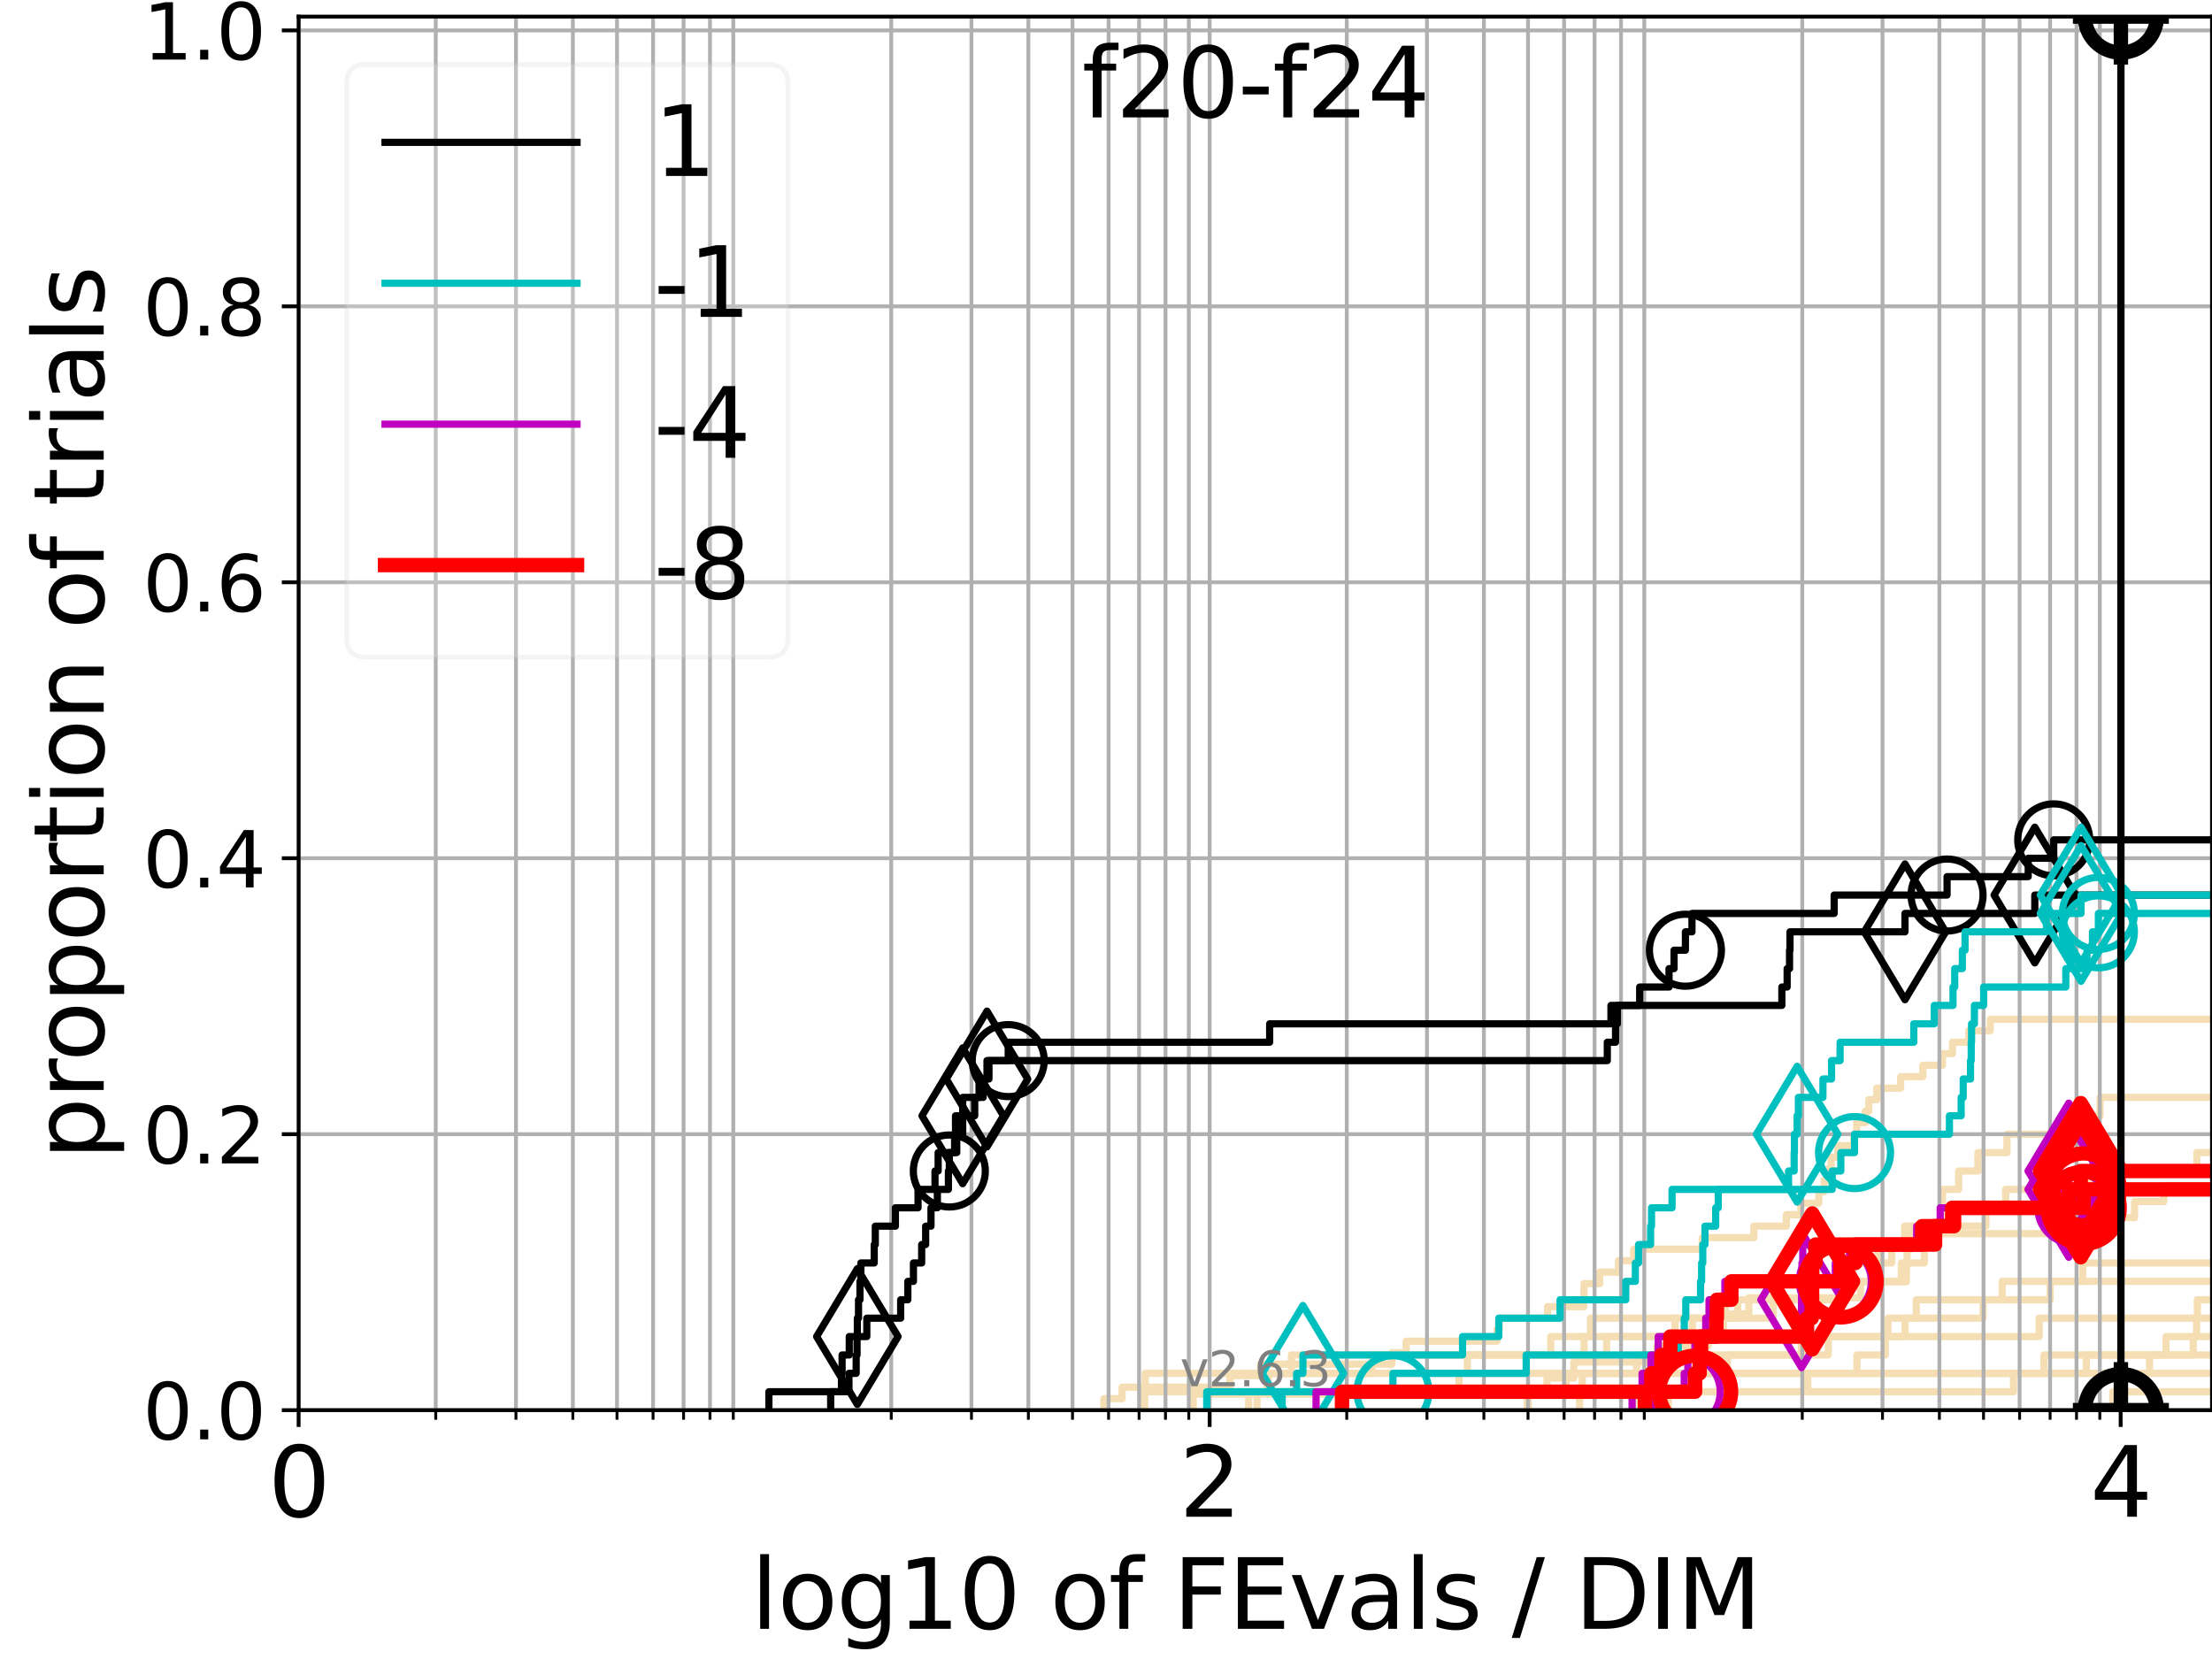 <?xml version="1.0" encoding="utf-8" standalone="no"?>
<!DOCTYPE svg PUBLIC "-//W3C//DTD SVG 1.1//EN"
  "http://www.w3.org/Graphics/SVG/1.1/DTD/svg11.dtd">
<svg xmlns:xlink="http://www.w3.org/1999/xlink" width="460.8pt" height="345.6pt" viewBox="0 0 460.8 345.6" xmlns="http://www.w3.org/2000/svg" version="1.1">
 <defs>
  <style type="text/css">*{stroke-linejoin: round; stroke-linecap: butt}</style>
 </defs>
 <g id="figure_1">
  <g id="patch_1">
   <path d="M 0 345.6 
L 460.8 345.6 
L 460.8 0 
L 0 0 
z
" style="fill: #ffffff"/>
  </g>
  <g id="axes_1">
   <g id="patch_2">
    <path d="M 62.208 293.76 
L 460.8 293.76 
L 460.8 3.456 
L 62.208 3.456 
z
" style="fill: #ffffff"/>
   </g>
   <g id="line2d_1"/>
   <g id="line2d_2">
    <path d="M 237.875 293.76 
L 237.875 289.928 
L 238.58 289.928 
L 238.58 286.095 
L 285.832 286.095 
L 285.832 282.263 
L 323.048 282.263 
L 323.048 278.43 
L 352.556 278.43 
L 352.556 274.598 
L 359.433 274.598 
L 359.433 270.766 
L 360.58 270.766 
L 360.58 266.933 
L 385.967 266.933 
L 385.967 263.101 
L 391.207 263.101 
L 391.207 259.268 
L 396.78 259.268 
L 396.78 255.436 
L 404.333 255.436 
L 404.333 251.604 
L 404.654 251.604 
L 404.654 247.771 
L 408.014 247.771 
L 408.014 243.939 
L 412.036 243.939 
L 412.036 240.106 
L 418.096 240.106 
L 418.096 236.274 
L 430.238 236.274 
L 430.238 232.442 
L 437.462 232.442 
L 437.462 228.609 
L 437.462 228.609 
L 437.462 228.609 
L 460.8 228.609 
" clip-path="url(#pafc7e7bda5)" style="fill: none; stroke: #f5deb3; stroke-width: 1.5; stroke-linecap: square"/>
   </g>
   <g id="line2d_3"/>
   <g id="line2d_4"/>
   <g id="line2d_5">
    <path d="M 340.551 293.76 
L 340.551 289.928 
L 376.589 289.928 
L 376.589 286.095 
L 386.851 286.095 
L 386.851 282.263 
L 392.737 282.263 
L 392.737 278.43 
L 424.79 278.43 
L 424.79 274.598 
L 461.8 274.598 
" clip-path="url(#pafc7e7bda5)" style="fill: none; stroke: #f5deb3; stroke-width: 1.5; stroke-linecap: square"/>
   </g>
   <g id="line2d_6">
    <path d="M 248.564 293.76 
L 248.564 290.418 
L 322.264 290.418 
L 322.264 287.076 
L 327.861 287.076 
L 327.861 283.733 
L 345.13 283.733 
L 345.13 280.391 
L 355.824 280.391 
L 355.824 277.049 
L 358.98 277.049 
L 358.98 273.707 
L 364.307 273.707 
L 364.307 270.365 
L 387.566 270.365 
L 387.566 267.022 
L 397.126 267.022 
L 397.126 263.68 
L 397.268 263.68 
L 397.268 260.338 
L 397.804 260.338 
L 397.804 256.996 
L 430.105 256.996 
L 430.105 253.654 
L 444.66 253.654 
L 444.66 250.311 
L 450.777 250.311 
L 450.777 246.969 
L 461.8 246.969 
" clip-path="url(#pafc7e7bda5)" style="fill: none; stroke: #f5deb3; stroke-width: 1.5; stroke-linecap: square"/>
   </g>
   <g id="line2d_7">
    <path d="M 318.165 293.76 
L 318.165 289.928 
L 419.45 289.928 
L 419.45 286.095 
L 419.45 286.095 
L 419.45 286.095 
L 460.8 286.095 
" clip-path="url(#pafc7e7bda5)" style="fill: none; stroke: #f5deb3; stroke-width: 1.5; stroke-linecap: square"/>
   </g>
   <g id="line2d_8"/>
   <g id="line2d_9">
    <path d="M 238.466 293.76 
L 238.466 289.928 
L 303.93 289.928 
L 303.93 286.095 
L 305.678 286.095 
L 305.678 282.263 
L 334.687 282.263 
L 334.687 278.43 
L 348.932 278.43 
L 348.932 274.598 
L 362.015 274.598 
L 362.015 270.766 
L 383.252 270.766 
L 383.252 266.933 
L 396.084 266.933 
L 396.084 263.101 
L 400.879 263.101 
L 400.879 259.268 
L 402.032 259.268 
L 402.032 255.436 
L 413.693 255.436 
L 413.693 251.604 
L 417.822 251.604 
L 417.822 247.771 
L 435.48 247.771 
L 435.48 243.939 
L 435.48 243.939 
L 435.48 243.939 
L 460.8 243.939 
" clip-path="url(#pafc7e7bda5)" style="fill: none; stroke: #f5deb3; stroke-width: 1.5; stroke-linecap: square"/>
   </g>
   <g id="line2d_10"/>
   <g id="line2d_11">
    <path d="M 347.535 293.76 
L 347.535 289.928 
L 351.598 289.928 
L 351.598 286.095 
L 434.617 286.095 
L 434.617 282.263 
L 456.905 282.263 
L 456.905 278.43 
L 461.8 278.43 
" clip-path="url(#pafc7e7bda5)" style="fill: none; stroke: #f5deb3; stroke-width: 1.5; stroke-linecap: square"/>
   </g>
   <g id="line2d_12"/>
   <g id="line2d_13">
    <path d="M 229.965 293.76 
L 229.965 291.365 
L 233.758 291.365 
L 233.758 288.97 
L 256.216 288.97 
L 256.216 286.574 
L 262.595 286.574 
L 262.595 284.179 
L 289.948 284.179 
L 289.948 281.784 
L 292.914 281.784 
L 292.914 279.389 
L 311.831 279.389 
L 311.831 276.993 
L 312.327 276.993 
L 312.327 274.598 
L 322.378 274.598 
L 322.378 272.203 
L 329.925 272.203 
L 329.925 269.808 
L 329.975 269.808 
L 329.975 267.412 
L 333.249 267.412 
L 333.249 265.017 
L 337.17 265.017 
L 337.17 262.622 
L 340.329 262.622 
L 340.329 260.227 
L 354.599 260.227 
L 354.599 257.831 
L 365.36 257.831 
L 365.36 255.436 
L 372.135 255.436 
L 372.135 253.041 
L 375.147 253.041 
L 375.147 250.646 
L 378.88 250.646 
L 378.88 248.25 
L 379.998 248.25 
L 379.998 245.855 
L 380.927 245.855 
L 380.927 243.46 
L 381.47 243.46 
L 381.47 241.065 
L 382.872 241.065 
L 382.872 238.669 
L 386.191 238.669 
L 386.191 236.274 
L 386.768 236.274 
L 386.768 233.879 
L 388.585 233.879 
L 388.585 231.484 
L 389.32 231.484 
L 389.32 229.088 
L 390.961 229.088 
L 390.961 226.693 
L 395.93 226.693 
L 395.93 224.298 
L 400.557 224.298 
L 400.557 221.903 
L 404.655 221.903 
L 404.655 219.507 
L 406.736 219.507 
L 406.736 217.112 
L 410.123 217.112 
L 410.123 214.717 
L 414.609 214.717 
L 414.609 212.322 
L 414.609 212.322 
L 414.609 212.322 
L 460.8 212.322 
" clip-path="url(#pafc7e7bda5)" style="fill: none; stroke: #f5deb3; stroke-width: 1.5; stroke-linecap: square"/>
   </g>
   <g id="line2d_14">
    <path d="M 440.119 293.76 
L 440.119 289.928 
L 446.805 289.928 
L 446.805 286.095 
L 447.785 286.095 
L 447.785 282.263 
L 451.225 282.263 
L 451.225 278.43 
L 457.595 278.43 
L 457.595 274.598 
L 457.748 274.598 
L 457.748 270.766 
L 461.151 270.766 
L 461.151 266.933 
L 461.8 266.933 
" clip-path="url(#pafc7e7bda5)" style="fill: none; stroke: #f5deb3; stroke-width: 1.5; stroke-linecap: square"/>
   </g>
   <g id="line2d_15"/>
   <g id="line2d_16">
    <path d="M 260.108 293.76 
L 260.108 289.928 
L 264.012 289.928 
L 264.012 286.095 
L 340.924 286.095 
L 340.924 282.263 
L 380.857 282.263 
L 380.857 278.43 
L 393.288 278.43 
L 393.288 274.598 
L 399.197 274.598 
L 399.197 270.766 
L 417.095 270.766 
L 417.095 266.933 
L 433.859 266.933 
L 433.859 263.101 
L 433.859 263.101 
L 433.859 263.101 
L 460.8 263.101 
" clip-path="url(#pafc7e7bda5)" style="fill: none; stroke: #f5deb3; stroke-width: 1.5; stroke-linecap: square"/>
   </g>
   <g id="line2d_17">
    <path d="M 442.357 293.76 
L 442.357 289.928 
L 461.8 289.928 
" clip-path="url(#pafc7e7bda5)" style="fill: none; stroke: #f5deb3; stroke-width: 1.5; stroke-linecap: square"/>
   </g>
   <g id="line2d_18">
    <path d="M 261.864 293.76 
L 261.864 289.928 
L 264.189 289.928 
L 264.189 286.095 
L 269.027 286.095 
L 269.027 282.263 
L 329.99 282.263 
L 329.99 278.43 
L 331.332 278.43 
L 331.332 274.598 
L 369.407 274.598 
L 369.407 270.766 
L 369.902 270.766 
L 369.902 266.933 
L 383.472 266.933 
L 383.472 263.101 
L 394.09 263.101 
L 394.09 259.268 
L 397.793 259.268 
L 397.793 255.436 
L 406.301 255.436 
L 406.301 251.604 
L 427.995 251.604 
L 427.995 247.771 
L 440.663 247.771 
L 440.663 243.939 
L 457.65 243.939 
L 457.65 240.106 
L 457.65 240.106 
L 457.65 240.106 
L 460.8 240.106 
" clip-path="url(#pafc7e7bda5)" style="fill: none; stroke: #f5deb3; stroke-width: 1.5; stroke-linecap: square"/>
   </g>
   <g id="line2d_19">
    <path d="M 329.045 293.76 
L 329.045 289.928 
L 329.625 289.928 
L 329.625 286.095 
L 425.795 286.095 
L 425.795 282.263 
L 461.8 282.263 
" clip-path="url(#pafc7e7bda5)" style="fill: none; stroke: #f5deb3; stroke-width: 1.5; stroke-linecap: square"/>
   </g>
   <g id="line2d_20">
    <path d="M 318.361 293.76 
L 318.361 289.928 
L 326.227 289.928 
L 326.227 286.095 
L 359.855 286.095 
L 359.855 282.263 
L 375.255 282.263 
L 375.255 278.43 
L 396.853 278.43 
L 396.853 274.598 
L 413.109 274.598 
L 413.109 270.766 
L 427.081 270.766 
L 427.081 266.933 
L 427.081 266.933 
L 427.081 266.933 
L 460.8 266.933 
" clip-path="url(#pafc7e7bda5)" style="fill: none; stroke: #f5deb3; stroke-width: 1.5; stroke-linecap: square"/>
   </g>
   <g id="matplotlib.axis_1">
    <g id="xtick_1">
     <g id="line2d_21">
      <path d="M 62.208 293.76 
L 62.208 3.456 
" clip-path="url(#pafc7e7bda5)" style="fill: none; stroke: #b0b0b0; stroke-width: 0.8; stroke-linecap: square"/>
     </g>
     <g id="line2d_22">
      <defs>
       <path id="m4316cc0a16" d="M 0 0 
L 0 3.5 
" style="stroke: #000000; stroke-width: 0.8"/>
      </defs>
      <g>
       <use xlink:href="#m4316cc0a16" x="62.208" y="293.76" style="stroke: #000000; stroke-width: 0.8"/>
      </g>
     </g>
     <g id="text_1">
      <!-- 0 -->
      <g transform="translate(55.846 315.957) scale(0.2 -0.2)">
       <defs>
        <path id="DejaVuSans-30" d="M 2034 4250 
Q 1547 4250 1301 3770 
Q 1056 3291 1056 2328 
Q 1056 1369 1301 889 
Q 1547 409 2034 409 
Q 2525 409 2770 889 
Q 3016 1369 3016 2328 
Q 3016 3291 2770 3770 
Q 2525 4250 2034 4250 
z
M 2034 4750 
Q 2819 4750 3233 4129 
Q 3647 3509 3647 2328 
Q 3647 1150 3233 529 
Q 2819 -91 2034 -91 
Q 1250 -91 836 529 
Q 422 1150 422 2328 
Q 422 3509 836 4129 
Q 1250 4750 2034 4750 
z
" transform="scale(0.016)"/>
       </defs>
       <use xlink:href="#DejaVuSans-30"/>
      </g>
     </g>
    </g>
    <g id="xtick_2">
     <g id="line2d_23">
      <path d="M 251.989 293.76 
L 251.989 3.456 
" clip-path="url(#pafc7e7bda5)" style="fill: none; stroke: #b0b0b0; stroke-width: 0.8; stroke-linecap: square"/>
     </g>
     <g id="line2d_24">
      <g>
       <use xlink:href="#m4316cc0a16" x="251.989" y="293.76" style="stroke: #000000; stroke-width: 0.8"/>
      </g>
     </g>
     <g id="text_2">
      <!-- 2 -->
      <g transform="translate(245.627 315.957) scale(0.2 -0.2)">
       <defs>
        <path id="DejaVuSans-32" d="M 1228 531 
L 3431 531 
L 3431 0 
L 469 0 
L 469 531 
Q 828 903 1448 1529 
Q 2069 2156 2228 2338 
Q 2531 2678 2651 2914 
Q 2772 3150 2772 3378 
Q 2772 3750 2511 3984 
Q 2250 4219 1831 4219 
Q 1534 4219 1204 4116 
Q 875 4013 500 3803 
L 500 4441 
Q 881 4594 1212 4672 
Q 1544 4750 1819 4750 
Q 2544 4750 2975 4387 
Q 3406 4025 3406 3419 
Q 3406 3131 3298 2873 
Q 3191 2616 2906 2266 
Q 2828 2175 2409 1742 
Q 1991 1309 1228 531 
z
" transform="scale(0.016)"/>
       </defs>
       <use xlink:href="#DejaVuSans-32"/>
      </g>
     </g>
    </g>
    <g id="xtick_3">
     <g id="line2d_25">
      <path d="M 441.771 293.76 
L 441.771 3.456 
" clip-path="url(#pafc7e7bda5)" style="fill: none; stroke: #b0b0b0; stroke-width: 0.8; stroke-linecap: square"/>
     </g>
     <g id="line2d_26">
      <g>
       <use xlink:href="#m4316cc0a16" x="441.771" y="293.76" style="stroke: #000000; stroke-width: 0.8"/>
      </g>
     </g>
     <g id="text_3">
      <!-- 4 -->
      <g transform="translate(435.408 315.957) scale(0.2 -0.2)">
       <defs>
        <path id="DejaVuSans-34" d="M 2419 4116 
L 825 1625 
L 2419 1625 
L 2419 4116 
z
M 2253 4666 
L 3047 4666 
L 3047 1625 
L 3713 1625 
L 3713 1100 
L 3047 1100 
L 3047 0 
L 2419 0 
L 2419 1100 
L 313 1100 
L 313 1709 
L 2253 4666 
z
" transform="scale(0.016)"/>
       </defs>
       <use xlink:href="#DejaVuSans-34"/>
      </g>
     </g>
    </g>
    <g id="xtick_4">
     <g id="line2d_27">
      <path d="M 90.773 293.76 
L 90.773 3.456 
" clip-path="url(#pafc7e7bda5)" style="fill: none; stroke: #b0b0b0; stroke-width: 0.8; stroke-linecap: square"/>
     </g>
     <g id="line2d_28">
      <defs>
       <path id="m9d5b4d0fdb" d="M 0 0 
L 0 2 
" style="stroke: #000000; stroke-width: 0.6"/>
      </defs>
      <g>
       <use xlink:href="#m9d5b4d0fdb" x="90.773" y="293.76" style="stroke: #000000; stroke-width: 0.6"/>
      </g>
     </g>
    </g>
    <g id="xtick_5">
     <g id="line2d_29">
      <path d="M 107.482 293.76 
L 107.482 3.456 
" clip-path="url(#pafc7e7bda5)" style="fill: none; stroke: #b0b0b0; stroke-width: 0.8; stroke-linecap: square"/>
     </g>
     <g id="line2d_30">
      <g>
       <use xlink:href="#m9d5b4d0fdb" x="107.482" y="293.76" style="stroke: #000000; stroke-width: 0.6"/>
      </g>
     </g>
    </g>
    <g id="xtick_6">
     <g id="line2d_31">
      <path d="M 119.338 293.76 
L 119.338 3.456 
" clip-path="url(#pafc7e7bda5)" style="fill: none; stroke: #b0b0b0; stroke-width: 0.8; stroke-linecap: square"/>
     </g>
     <g id="line2d_32">
      <g>
       <use xlink:href="#m9d5b4d0fdb" x="119.338" y="293.76" style="stroke: #000000; stroke-width: 0.6"/>
      </g>
     </g>
    </g>
    <g id="xtick_7">
     <g id="line2d_33">
      <path d="M 128.534 293.76 
L 128.534 3.456 
" clip-path="url(#pafc7e7bda5)" style="fill: none; stroke: #b0b0b0; stroke-width: 0.8; stroke-linecap: square"/>
     </g>
     <g id="line2d_34">
      <g>
       <use xlink:href="#m9d5b4d0fdb" x="128.534" y="293.76" style="stroke: #000000; stroke-width: 0.6"/>
      </g>
     </g>
    </g>
    <g id="xtick_8">
     <g id="line2d_35">
      <path d="M 136.047 293.76 
L 136.047 3.456 
" clip-path="url(#pafc7e7bda5)" style="fill: none; stroke: #b0b0b0; stroke-width: 0.8; stroke-linecap: square"/>
     </g>
     <g id="line2d_36">
      <g>
       <use xlink:href="#m9d5b4d0fdb" x="136.047" y="293.76" style="stroke: #000000; stroke-width: 0.6"/>
      </g>
     </g>
    </g>
    <g id="xtick_9">
     <g id="line2d_37">
      <path d="M 142.4 293.76 
L 142.4 3.456 
" clip-path="url(#pafc7e7bda5)" style="fill: none; stroke: #b0b0b0; stroke-width: 0.8; stroke-linecap: square"/>
     </g>
     <g id="line2d_38">
      <g>
       <use xlink:href="#m9d5b4d0fdb" x="142.4" y="293.76" style="stroke: #000000; stroke-width: 0.6"/>
      </g>
     </g>
    </g>
    <g id="xtick_10">
     <g id="line2d_39">
      <path d="M 147.903 293.76 
L 147.903 3.456 
" clip-path="url(#pafc7e7bda5)" style="fill: none; stroke: #b0b0b0; stroke-width: 0.8; stroke-linecap: square"/>
     </g>
     <g id="line2d_40">
      <g>
       <use xlink:href="#m9d5b4d0fdb" x="147.903" y="293.76" style="stroke: #000000; stroke-width: 0.6"/>
      </g>
     </g>
    </g>
    <g id="xtick_11">
     <g id="line2d_41">
      <path d="M 152.757 293.76 
L 152.757 3.456 
" clip-path="url(#pafc7e7bda5)" style="fill: none; stroke: #b0b0b0; stroke-width: 0.8; stroke-linecap: square"/>
     </g>
     <g id="line2d_42">
      <g>
       <use xlink:href="#m9d5b4d0fdb" x="152.757" y="293.76" style="stroke: #000000; stroke-width: 0.6"/>
      </g>
     </g>
    </g>
    <g id="xtick_12">
     <g id="line2d_43">
      <path d="M 185.664 293.76 
L 185.664 3.456 
" clip-path="url(#pafc7e7bda5)" style="fill: none; stroke: #b0b0b0; stroke-width: 0.8; stroke-linecap: square"/>
     </g>
     <g id="line2d_44">
      <g>
       <use xlink:href="#m9d5b4d0fdb" x="185.664" y="293.76" style="stroke: #000000; stroke-width: 0.6"/>
      </g>
     </g>
    </g>
    <g id="xtick_13">
     <g id="line2d_45">
      <path d="M 202.373 293.76 
L 202.373 3.456 
" clip-path="url(#pafc7e7bda5)" style="fill: none; stroke: #b0b0b0; stroke-width: 0.8; stroke-linecap: square"/>
     </g>
     <g id="line2d_46">
      <g>
       <use xlink:href="#m9d5b4d0fdb" x="202.373" y="293.76" style="stroke: #000000; stroke-width: 0.6"/>
      </g>
     </g>
    </g>
    <g id="xtick_14">
     <g id="line2d_47">
      <path d="M 214.229 293.76 
L 214.229 3.456 
" clip-path="url(#pafc7e7bda5)" style="fill: none; stroke: #b0b0b0; stroke-width: 0.8; stroke-linecap: square"/>
     </g>
     <g id="line2d_48">
      <g>
       <use xlink:href="#m9d5b4d0fdb" x="214.229" y="293.76" style="stroke: #000000; stroke-width: 0.6"/>
      </g>
     </g>
    </g>
    <g id="xtick_15">
     <g id="line2d_49">
      <path d="M 223.425 293.76 
L 223.425 3.456 
" clip-path="url(#pafc7e7bda5)" style="fill: none; stroke: #b0b0b0; stroke-width: 0.8; stroke-linecap: square"/>
     </g>
     <g id="line2d_50">
      <g>
       <use xlink:href="#m9d5b4d0fdb" x="223.425" y="293.76" style="stroke: #000000; stroke-width: 0.6"/>
      </g>
     </g>
    </g>
    <g id="xtick_16">
     <g id="line2d_51">
      <path d="M 230.938 293.76 
L 230.938 3.456 
" clip-path="url(#pafc7e7bda5)" style="fill: none; stroke: #b0b0b0; stroke-width: 0.8; stroke-linecap: square"/>
     </g>
     <g id="line2d_52">
      <g>
       <use xlink:href="#m9d5b4d0fdb" x="230.938" y="293.76" style="stroke: #000000; stroke-width: 0.6"/>
      </g>
     </g>
    </g>
    <g id="xtick_17">
     <g id="line2d_53">
      <path d="M 237.291 293.76 
L 237.291 3.456 
" clip-path="url(#pafc7e7bda5)" style="fill: none; stroke: #b0b0b0; stroke-width: 0.8; stroke-linecap: square"/>
     </g>
     <g id="line2d_54">
      <g>
       <use xlink:href="#m9d5b4d0fdb" x="237.291" y="293.76" style="stroke: #000000; stroke-width: 0.6"/>
      </g>
     </g>
    </g>
    <g id="xtick_18">
     <g id="line2d_55">
      <path d="M 242.794 293.76 
L 242.794 3.456 
" clip-path="url(#pafc7e7bda5)" style="fill: none; stroke: #b0b0b0; stroke-width: 0.8; stroke-linecap: square"/>
     </g>
     <g id="line2d_56">
      <g>
       <use xlink:href="#m9d5b4d0fdb" x="242.794" y="293.76" style="stroke: #000000; stroke-width: 0.6"/>
      </g>
     </g>
    </g>
    <g id="xtick_19">
     <g id="line2d_57">
      <path d="M 247.648 293.76 
L 247.648 3.456 
" clip-path="url(#pafc7e7bda5)" style="fill: none; stroke: #b0b0b0; stroke-width: 0.8; stroke-linecap: square"/>
     </g>
     <g id="line2d_58">
      <g>
       <use xlink:href="#m9d5b4d0fdb" x="247.648" y="293.76" style="stroke: #000000; stroke-width: 0.6"/>
      </g>
     </g>
    </g>
    <g id="xtick_20">
     <g id="line2d_59">
      <path d="M 280.554 293.76 
L 280.554 3.456 
" clip-path="url(#pafc7e7bda5)" style="fill: none; stroke: #b0b0b0; stroke-width: 0.8; stroke-linecap: square"/>
     </g>
     <g id="line2d_60">
      <g>
       <use xlink:href="#m9d5b4d0fdb" x="280.554" y="293.76" style="stroke: #000000; stroke-width: 0.6"/>
      </g>
     </g>
    </g>
    <g id="xtick_21">
     <g id="line2d_61">
      <path d="M 297.264 293.76 
L 297.264 3.456 
" clip-path="url(#pafc7e7bda5)" style="fill: none; stroke: #b0b0b0; stroke-width: 0.8; stroke-linecap: square"/>
     </g>
     <g id="line2d_62">
      <g>
       <use xlink:href="#m9d5b4d0fdb" x="297.264" y="293.76" style="stroke: #000000; stroke-width: 0.6"/>
      </g>
     </g>
    </g>
    <g id="xtick_22">
     <g id="line2d_63">
      <path d="M 309.119 293.76 
L 309.119 3.456 
" clip-path="url(#pafc7e7bda5)" style="fill: none; stroke: #b0b0b0; stroke-width: 0.8; stroke-linecap: square"/>
     </g>
     <g id="line2d_64">
      <g>
       <use xlink:href="#m9d5b4d0fdb" x="309.119" y="293.76" style="stroke: #000000; stroke-width: 0.6"/>
      </g>
     </g>
    </g>
    <g id="xtick_23">
     <g id="line2d_65">
      <path d="M 318.315 293.76 
L 318.315 3.456 
" clip-path="url(#pafc7e7bda5)" style="fill: none; stroke: #b0b0b0; stroke-width: 0.8; stroke-linecap: square"/>
     </g>
     <g id="line2d_66">
      <g>
       <use xlink:href="#m9d5b4d0fdb" x="318.315" y="293.76" style="stroke: #000000; stroke-width: 0.6"/>
      </g>
     </g>
    </g>
    <g id="xtick_24">
     <g id="line2d_67">
      <path d="M 325.829 293.76 
L 325.829 3.456 
" clip-path="url(#pafc7e7bda5)" style="fill: none; stroke: #b0b0b0; stroke-width: 0.8; stroke-linecap: square"/>
     </g>
     <g id="line2d_68">
      <g>
       <use xlink:href="#m9d5b4d0fdb" x="325.829" y="293.76" style="stroke: #000000; stroke-width: 0.6"/>
      </g>
     </g>
    </g>
    <g id="xtick_25">
     <g id="line2d_69">
      <path d="M 332.181 293.76 
L 332.181 3.456 
" clip-path="url(#pafc7e7bda5)" style="fill: none; stroke: #b0b0b0; stroke-width: 0.8; stroke-linecap: square"/>
     </g>
     <g id="line2d_70">
      <g>
       <use xlink:href="#m9d5b4d0fdb" x="332.181" y="293.76" style="stroke: #000000; stroke-width: 0.6"/>
      </g>
     </g>
    </g>
    <g id="xtick_26">
     <g id="line2d_71">
      <path d="M 337.684 293.76 
L 337.684 3.456 
" clip-path="url(#pafc7e7bda5)" style="fill: none; stroke: #b0b0b0; stroke-width: 0.8; stroke-linecap: square"/>
     </g>
     <g id="line2d_72">
      <g>
       <use xlink:href="#m9d5b4d0fdb" x="337.684" y="293.76" style="stroke: #000000; stroke-width: 0.6"/>
      </g>
     </g>
    </g>
    <g id="xtick_27">
     <g id="line2d_73">
      <path d="M 342.538 293.76 
L 342.538 3.456 
" clip-path="url(#pafc7e7bda5)" style="fill: none; stroke: #b0b0b0; stroke-width: 0.8; stroke-linecap: square"/>
     </g>
     <g id="line2d_74">
      <g>
       <use xlink:href="#m9d5b4d0fdb" x="342.538" y="293.76" style="stroke: #000000; stroke-width: 0.6"/>
      </g>
     </g>
    </g>
    <g id="xtick_28">
     <g id="line2d_75">
      <path d="M 375.445 293.76 
L 375.445 3.456 
" clip-path="url(#pafc7e7bda5)" style="fill: none; stroke: #b0b0b0; stroke-width: 0.8; stroke-linecap: square"/>
     </g>
     <g id="line2d_76">
      <g>
       <use xlink:href="#m9d5b4d0fdb" x="375.445" y="293.76" style="stroke: #000000; stroke-width: 0.6"/>
      </g>
     </g>
    </g>
    <g id="xtick_29">
     <g id="line2d_77">
      <path d="M 392.155 293.76 
L 392.155 3.456 
" clip-path="url(#pafc7e7bda5)" style="fill: none; stroke: #b0b0b0; stroke-width: 0.8; stroke-linecap: square"/>
     </g>
     <g id="line2d_78">
      <g>
       <use xlink:href="#m9d5b4d0fdb" x="392.155" y="293.76" style="stroke: #000000; stroke-width: 0.6"/>
      </g>
     </g>
    </g>
    <g id="xtick_30">
     <g id="line2d_79">
      <path d="M 404.01 293.76 
L 404.01 3.456 
" clip-path="url(#pafc7e7bda5)" style="fill: none; stroke: #b0b0b0; stroke-width: 0.8; stroke-linecap: square"/>
     </g>
     <g id="line2d_80">
      <g>
       <use xlink:href="#m9d5b4d0fdb" x="404.01" y="293.76" style="stroke: #000000; stroke-width: 0.6"/>
      </g>
     </g>
    </g>
    <g id="xtick_31">
     <g id="line2d_81">
      <path d="M 413.206 293.76 
L 413.206 3.456 
" clip-path="url(#pafc7e7bda5)" style="fill: none; stroke: #b0b0b0; stroke-width: 0.8; stroke-linecap: square"/>
     </g>
     <g id="line2d_82">
      <g>
       <use xlink:href="#m9d5b4d0fdb" x="413.206" y="293.76" style="stroke: #000000; stroke-width: 0.6"/>
      </g>
     </g>
    </g>
    <g id="xtick_32">
     <g id="line2d_83">
      <path d="M 420.72 293.76 
L 420.72 3.456 
" clip-path="url(#pafc7e7bda5)" style="fill: none; stroke: #b0b0b0; stroke-width: 0.8; stroke-linecap: square"/>
     </g>
     <g id="line2d_84">
      <g>
       <use xlink:href="#m9d5b4d0fdb" x="420.72" y="293.76" style="stroke: #000000; stroke-width: 0.6"/>
      </g>
     </g>
    </g>
    <g id="xtick_33">
     <g id="line2d_85">
      <path d="M 427.072 293.76 
L 427.072 3.456 
" clip-path="url(#pafc7e7bda5)" style="fill: none; stroke: #b0b0b0; stroke-width: 0.8; stroke-linecap: square"/>
     </g>
     <g id="line2d_86">
      <g>
       <use xlink:href="#m9d5b4d0fdb" x="427.072" y="293.76" style="stroke: #000000; stroke-width: 0.6"/>
      </g>
     </g>
    </g>
    <g id="xtick_34">
     <g id="line2d_87">
      <path d="M 432.575 293.76 
L 432.575 3.456 
" clip-path="url(#pafc7e7bda5)" style="fill: none; stroke: #b0b0b0; stroke-width: 0.8; stroke-linecap: square"/>
     </g>
     <g id="line2d_88">
      <g>
       <use xlink:href="#m9d5b4d0fdb" x="432.575" y="293.76" style="stroke: #000000; stroke-width: 0.6"/>
      </g>
     </g>
    </g>
    <g id="xtick_35">
     <g id="line2d_89">
      <path d="M 437.429 293.76 
L 437.429 3.456 
" clip-path="url(#pafc7e7bda5)" style="fill: none; stroke: #b0b0b0; stroke-width: 0.8; stroke-linecap: square"/>
     </g>
     <g id="line2d_90">
      <g>
       <use xlink:href="#m9d5b4d0fdb" x="437.429" y="293.76" style="stroke: #000000; stroke-width: 0.6"/>
      </g>
     </g>
    </g>
    <g id="text_4">
     <!-- log10 of FEvals / DIM -->
     <g transform="translate(156.431 339.313) scale(0.2 -0.2)">
      <defs>
       <path id="DejaVuSans-6c" d="M 603 4863 
L 1178 4863 
L 1178 0 
L 603 0 
L 603 4863 
z
" transform="scale(0.016)"/>
       <path id="DejaVuSans-6f" d="M 1959 3097 
Q 1497 3097 1228 2736 
Q 959 2375 959 1747 
Q 959 1119 1226 758 
Q 1494 397 1959 397 
Q 2419 397 2687 759 
Q 2956 1122 2956 1747 
Q 2956 2369 2687 2733 
Q 2419 3097 1959 3097 
z
M 1959 3584 
Q 2709 3584 3137 3096 
Q 3566 2609 3566 1747 
Q 3566 888 3137 398 
Q 2709 -91 1959 -91 
Q 1206 -91 779 398 
Q 353 888 353 1747 
Q 353 2609 779 3096 
Q 1206 3584 1959 3584 
z
" transform="scale(0.016)"/>
       <path id="DejaVuSans-67" d="M 2906 1791 
Q 2906 2416 2648 2759 
Q 2391 3103 1925 3103 
Q 1463 3103 1205 2759 
Q 947 2416 947 1791 
Q 947 1169 1205 825 
Q 1463 481 1925 481 
Q 2391 481 2648 825 
Q 2906 1169 2906 1791 
z
M 3481 434 
Q 3481 -459 3084 -895 
Q 2688 -1331 1869 -1331 
Q 1566 -1331 1297 -1286 
Q 1028 -1241 775 -1147 
L 775 -588 
Q 1028 -725 1275 -790 
Q 1522 -856 1778 -856 
Q 2344 -856 2625 -561 
Q 2906 -266 2906 331 
L 2906 616 
Q 2728 306 2450 153 
Q 2172 0 1784 0 
Q 1141 0 747 490 
Q 353 981 353 1791 
Q 353 2603 747 3093 
Q 1141 3584 1784 3584 
Q 2172 3584 2450 3431 
Q 2728 3278 2906 2969 
L 2906 3500 
L 3481 3500 
L 3481 434 
z
" transform="scale(0.016)"/>
       <path id="DejaVuSans-31" d="M 794 531 
L 1825 531 
L 1825 4091 
L 703 3866 
L 703 4441 
L 1819 4666 
L 2450 4666 
L 2450 531 
L 3481 531 
L 3481 0 
L 794 0 
L 794 531 
z
" transform="scale(0.016)"/>
       <path id="DejaVuSans-20" transform="scale(0.016)"/>
       <path id="DejaVuSans-66" d="M 2375 4863 
L 2375 4384 
L 1825 4384 
Q 1516 4384 1395 4259 
Q 1275 4134 1275 3809 
L 1275 3500 
L 2222 3500 
L 2222 3053 
L 1275 3053 
L 1275 0 
L 697 0 
L 697 3053 
L 147 3053 
L 147 3500 
L 697 3500 
L 697 3744 
Q 697 4328 969 4595 
Q 1241 4863 1831 4863 
L 2375 4863 
z
" transform="scale(0.016)"/>
       <path id="DejaVuSans-46" d="M 628 4666 
L 3309 4666 
L 3309 4134 
L 1259 4134 
L 1259 2759 
L 3109 2759 
L 3109 2228 
L 1259 2228 
L 1259 0 
L 628 0 
L 628 4666 
z
" transform="scale(0.016)"/>
       <path id="DejaVuSans-45" d="M 628 4666 
L 3578 4666 
L 3578 4134 
L 1259 4134 
L 1259 2753 
L 3481 2753 
L 3481 2222 
L 1259 2222 
L 1259 531 
L 3634 531 
L 3634 0 
L 628 0 
L 628 4666 
z
" transform="scale(0.016)"/>
       <path id="DejaVuSans-76" d="M 191 3500 
L 800 3500 
L 1894 563 
L 2988 3500 
L 3597 3500 
L 2284 0 
L 1503 0 
L 191 3500 
z
" transform="scale(0.016)"/>
       <path id="DejaVuSans-61" d="M 2194 1759 
Q 1497 1759 1228 1600 
Q 959 1441 959 1056 
Q 959 750 1161 570 
Q 1363 391 1709 391 
Q 2188 391 2477 730 
Q 2766 1069 2766 1631 
L 2766 1759 
L 2194 1759 
z
M 3341 1997 
L 3341 0 
L 2766 0 
L 2766 531 
Q 2569 213 2275 61 
Q 1981 -91 1556 -91 
Q 1019 -91 701 211 
Q 384 513 384 1019 
Q 384 1609 779 1909 
Q 1175 2209 1959 2209 
L 2766 2209 
L 2766 2266 
Q 2766 2663 2505 2880 
Q 2244 3097 1772 3097 
Q 1472 3097 1187 3025 
Q 903 2953 641 2809 
L 641 3341 
Q 956 3463 1253 3523 
Q 1550 3584 1831 3584 
Q 2591 3584 2966 3190 
Q 3341 2797 3341 1997 
z
" transform="scale(0.016)"/>
       <path id="DejaVuSans-73" d="M 2834 3397 
L 2834 2853 
Q 2591 2978 2328 3040 
Q 2066 3103 1784 3103 
Q 1356 3103 1142 2972 
Q 928 2841 928 2578 
Q 928 2378 1081 2264 
Q 1234 2150 1697 2047 
L 1894 2003 
Q 2506 1872 2764 1633 
Q 3022 1394 3022 966 
Q 3022 478 2636 193 
Q 2250 -91 1575 -91 
Q 1294 -91 989 -36 
Q 684 19 347 128 
L 347 722 
Q 666 556 975 473 
Q 1284 391 1588 391 
Q 1994 391 2212 530 
Q 2431 669 2431 922 
Q 2431 1156 2273 1281 
Q 2116 1406 1581 1522 
L 1381 1569 
Q 847 1681 609 1914 
Q 372 2147 372 2553 
Q 372 3047 722 3315 
Q 1072 3584 1716 3584 
Q 2034 3584 2315 3537 
Q 2597 3491 2834 3397 
z
" transform="scale(0.016)"/>
       <path id="DejaVuSans-2f" d="M 1625 4666 
L 2156 4666 
L 531 -594 
L 0 -594 
L 1625 4666 
z
" transform="scale(0.016)"/>
       <path id="DejaVuSans-44" d="M 1259 4147 
L 1259 519 
L 2022 519 
Q 2988 519 3436 956 
Q 3884 1394 3884 2338 
Q 3884 3275 3436 3711 
Q 2988 4147 2022 4147 
L 1259 4147 
z
M 628 4666 
L 1925 4666 
Q 3281 4666 3915 4102 
Q 4550 3538 4550 2338 
Q 4550 1131 3912 565 
Q 3275 0 1925 0 
L 628 0 
L 628 4666 
z
" transform="scale(0.016)"/>
       <path id="DejaVuSans-49" d="M 628 4666 
L 1259 4666 
L 1259 0 
L 628 0 
L 628 4666 
z
" transform="scale(0.016)"/>
       <path id="DejaVuSans-4d" d="M 628 4666 
L 1569 4666 
L 2759 1491 
L 3956 4666 
L 4897 4666 
L 4897 0 
L 4281 0 
L 4281 4097 
L 3078 897 
L 2444 897 
L 1241 4097 
L 1241 0 
L 628 0 
L 628 4666 
z
" transform="scale(0.016)"/>
      </defs>
      <use xlink:href="#DejaVuSans-6c"/>
      <use xlink:href="#DejaVuSans-6f" x="27.783"/>
      <use xlink:href="#DejaVuSans-67" x="88.965"/>
      <use xlink:href="#DejaVuSans-31" x="152.441"/>
      <use xlink:href="#DejaVuSans-30" x="216.064"/>
      <use xlink:href="#DejaVuSans-20" x="279.688"/>
      <use xlink:href="#DejaVuSans-6f" x="311.475"/>
      <use xlink:href="#DejaVuSans-66" x="372.656"/>
      <use xlink:href="#DejaVuSans-20" x="407.861"/>
      <use xlink:href="#DejaVuSans-46" x="439.648"/>
      <use xlink:href="#DejaVuSans-45" x="497.168"/>
      <use xlink:href="#DejaVuSans-76" x="560.352"/>
      <use xlink:href="#DejaVuSans-61" x="619.531"/>
      <use xlink:href="#DejaVuSans-6c" x="680.811"/>
      <use xlink:href="#DejaVuSans-73" x="708.594"/>
      <use xlink:href="#DejaVuSans-20" x="760.693"/>
      <use xlink:href="#DejaVuSans-2f" x="792.48"/>
      <use xlink:href="#DejaVuSans-20" x="826.172"/>
      <use xlink:href="#DejaVuSans-44" x="857.959"/>
      <use xlink:href="#DejaVuSans-49" x="934.961"/>
      <use xlink:href="#DejaVuSans-4d" x="964.453"/>
     </g>
    </g>
   </g>
   <g id="matplotlib.axis_2">
    <g id="ytick_1">
     <g id="line2d_91">
      <path d="M 62.208 293.76 
L 460.8 293.76 
" clip-path="url(#pafc7e7bda5)" style="fill: none; stroke: #b0b0b0; stroke-width: 0.8; stroke-linecap: square"/>
     </g>
     <g id="line2d_92">
      <defs>
       <path id="mf2db8d8999" d="M 0 0 
L -3.5 0 
" style="stroke: #000000; stroke-width: 0.8"/>
      </defs>
      <g>
       <use xlink:href="#mf2db8d8999" x="62.208" y="293.76" style="stroke: #000000; stroke-width: 0.8"/>
      </g>
     </g>
     <g id="text_5">
      <!-- 0.0 -->
      <g transform="translate(29.763 299.839) scale(0.16 -0.16)">
       <defs>
        <path id="DejaVuSans-2e" d="M 684 794 
L 1344 794 
L 1344 0 
L 684 0 
L 684 794 
z
" transform="scale(0.016)"/>
       </defs>
       <use xlink:href="#DejaVuSans-30"/>
       <use xlink:href="#DejaVuSans-2e" x="63.623"/>
       <use xlink:href="#DejaVuSans-30" x="95.41"/>
      </g>
     </g>
    </g>
    <g id="ytick_2">
     <g id="line2d_93">
      <path d="M 62.208 236.274 
L 460.8 236.274 
" clip-path="url(#pafc7e7bda5)" style="fill: none; stroke: #b0b0b0; stroke-width: 0.8; stroke-linecap: square"/>
     </g>
     <g id="line2d_94">
      <g>
       <use xlink:href="#mf2db8d8999" x="62.208" y="236.274" style="stroke: #000000; stroke-width: 0.8"/>
      </g>
     </g>
     <g id="text_6">
      <!-- 0.2 -->
      <g transform="translate(29.763 242.353) scale(0.16 -0.16)">
       <use xlink:href="#DejaVuSans-30"/>
       <use xlink:href="#DejaVuSans-2e" x="63.623"/>
       <use xlink:href="#DejaVuSans-32" x="95.41"/>
      </g>
     </g>
    </g>
    <g id="ytick_3">
     <g id="line2d_95">
      <path d="M 62.208 178.788 
L 460.8 178.788 
" clip-path="url(#pafc7e7bda5)" style="fill: none; stroke: #b0b0b0; stroke-width: 0.8; stroke-linecap: square"/>
     </g>
     <g id="line2d_96">
      <g>
       <use xlink:href="#mf2db8d8999" x="62.208" y="178.788" style="stroke: #000000; stroke-width: 0.8"/>
      </g>
     </g>
     <g id="text_7">
      <!-- 0.4 -->
      <g transform="translate(29.763 184.867) scale(0.16 -0.16)">
       <use xlink:href="#DejaVuSans-30"/>
       <use xlink:href="#DejaVuSans-2e" x="63.623"/>
       <use xlink:href="#DejaVuSans-34" x="95.41"/>
      </g>
     </g>
    </g>
    <g id="ytick_4">
     <g id="line2d_97">
      <path d="M 62.208 121.302 
L 460.8 121.302 
" clip-path="url(#pafc7e7bda5)" style="fill: none; stroke: #b0b0b0; stroke-width: 0.8; stroke-linecap: square"/>
     </g>
     <g id="line2d_98">
      <g>
       <use xlink:href="#mf2db8d8999" x="62.208" y="121.302" style="stroke: #000000; stroke-width: 0.8"/>
      </g>
     </g>
     <g id="text_8">
      <!-- 0.6 -->
      <g transform="translate(29.763 127.381) scale(0.16 -0.16)">
       <defs>
        <path id="DejaVuSans-36" d="M 2113 2584 
Q 1688 2584 1439 2293 
Q 1191 2003 1191 1497 
Q 1191 994 1439 701 
Q 1688 409 2113 409 
Q 2538 409 2786 701 
Q 3034 994 3034 1497 
Q 3034 2003 2786 2293 
Q 2538 2584 2113 2584 
z
M 3366 4563 
L 3366 3988 
Q 3128 4100 2886 4159 
Q 2644 4219 2406 4219 
Q 1781 4219 1451 3797 
Q 1122 3375 1075 2522 
Q 1259 2794 1537 2939 
Q 1816 3084 2150 3084 
Q 2853 3084 3261 2657 
Q 3669 2231 3669 1497 
Q 3669 778 3244 343 
Q 2819 -91 2113 -91 
Q 1303 -91 875 529 
Q 447 1150 447 2328 
Q 447 3434 972 4092 
Q 1497 4750 2381 4750 
Q 2619 4750 2861 4703 
Q 3103 4656 3366 4563 
z
" transform="scale(0.016)"/>
       </defs>
       <use xlink:href="#DejaVuSans-30"/>
       <use xlink:href="#DejaVuSans-2e" x="63.623"/>
       <use xlink:href="#DejaVuSans-36" x="95.41"/>
      </g>
     </g>
    </g>
    <g id="ytick_5">
     <g id="line2d_99">
      <path d="M 62.208 63.816 
L 460.8 63.816 
" clip-path="url(#pafc7e7bda5)" style="fill: none; stroke: #b0b0b0; stroke-width: 0.8; stroke-linecap: square"/>
     </g>
     <g id="line2d_100">
      <g>
       <use xlink:href="#mf2db8d8999" x="62.208" y="63.816" style="stroke: #000000; stroke-width: 0.8"/>
      </g>
     </g>
     <g id="text_9">
      <!-- 0.8 -->
      <g transform="translate(29.763 69.895) scale(0.16 -0.16)">
       <defs>
        <path id="DejaVuSans-38" d="M 2034 2216 
Q 1584 2216 1326 1975 
Q 1069 1734 1069 1313 
Q 1069 891 1326 650 
Q 1584 409 2034 409 
Q 2484 409 2743 651 
Q 3003 894 3003 1313 
Q 3003 1734 2745 1975 
Q 2488 2216 2034 2216 
z
M 1403 2484 
Q 997 2584 770 2862 
Q 544 3141 544 3541 
Q 544 4100 942 4425 
Q 1341 4750 2034 4750 
Q 2731 4750 3128 4425 
Q 3525 4100 3525 3541 
Q 3525 3141 3298 2862 
Q 3072 2584 2669 2484 
Q 3125 2378 3379 2068 
Q 3634 1759 3634 1313 
Q 3634 634 3220 271 
Q 2806 -91 2034 -91 
Q 1263 -91 848 271 
Q 434 634 434 1313 
Q 434 1759 690 2068 
Q 947 2378 1403 2484 
z
M 1172 3481 
Q 1172 3119 1398 2916 
Q 1625 2713 2034 2713 
Q 2441 2713 2670 2916 
Q 2900 3119 2900 3481 
Q 2900 3844 2670 4047 
Q 2441 4250 2034 4250 
Q 1625 4250 1398 4047 
Q 1172 3844 1172 3481 
z
" transform="scale(0.016)"/>
       </defs>
       <use xlink:href="#DejaVuSans-30"/>
       <use xlink:href="#DejaVuSans-2e" x="63.623"/>
       <use xlink:href="#DejaVuSans-38" x="95.41"/>
      </g>
     </g>
    </g>
    <g id="ytick_6">
     <g id="line2d_101">
      <path d="M 62.208 6.33 
L 460.8 6.33 
" clip-path="url(#pafc7e7bda5)" style="fill: none; stroke: #b0b0b0; stroke-width: 0.8; stroke-linecap: square"/>
     </g>
     <g id="line2d_102">
      <g>
       <use xlink:href="#mf2db8d8999" x="62.208" y="6.33" style="stroke: #000000; stroke-width: 0.8"/>
      </g>
     </g>
     <g id="text_10">
      <!-- 1.0 -->
      <g transform="translate(29.763 12.409) scale(0.16 -0.16)">
       <use xlink:href="#DejaVuSans-31"/>
       <use xlink:href="#DejaVuSans-2e" x="63.623"/>
       <use xlink:href="#DejaVuSans-30" x="95.41"/>
      </g>
     </g>
    </g>
    <g id="text_11">
     <!-- proportion of trials -->
     <g transform="translate(21.604 241.614) rotate(-90) scale(0.2 -0.2)">
      <defs>
       <path id="DejaVuSans-70" d="M 1159 525 
L 1159 -1331 
L 581 -1331 
L 581 3500 
L 1159 3500 
L 1159 2969 
Q 1341 3281 1617 3432 
Q 1894 3584 2278 3584 
Q 2916 3584 3314 3078 
Q 3713 2572 3713 1747 
Q 3713 922 3314 415 
Q 2916 -91 2278 -91 
Q 1894 -91 1617 61 
Q 1341 213 1159 525 
z
M 3116 1747 
Q 3116 2381 2855 2742 
Q 2594 3103 2138 3103 
Q 1681 3103 1420 2742 
Q 1159 2381 1159 1747 
Q 1159 1113 1420 752 
Q 1681 391 2138 391 
Q 2594 391 2855 752 
Q 3116 1113 3116 1747 
z
" transform="scale(0.016)"/>
       <path id="DejaVuSans-72" d="M 2631 2963 
Q 2534 3019 2420 3045 
Q 2306 3072 2169 3072 
Q 1681 3072 1420 2755 
Q 1159 2438 1159 1844 
L 1159 0 
L 581 0 
L 581 3500 
L 1159 3500 
L 1159 2956 
Q 1341 3275 1631 3429 
Q 1922 3584 2338 3584 
Q 2397 3584 2469 3576 
Q 2541 3569 2628 3553 
L 2631 2963 
z
" transform="scale(0.016)"/>
       <path id="DejaVuSans-74" d="M 1172 4494 
L 1172 3500 
L 2356 3500 
L 2356 3053 
L 1172 3053 
L 1172 1153 
Q 1172 725 1289 603 
Q 1406 481 1766 481 
L 2356 481 
L 2356 0 
L 1766 0 
Q 1100 0 847 248 
Q 594 497 594 1153 
L 594 3053 
L 172 3053 
L 172 3500 
L 594 3500 
L 594 4494 
L 1172 4494 
z
" transform="scale(0.016)"/>
       <path id="DejaVuSans-69" d="M 603 3500 
L 1178 3500 
L 1178 0 
L 603 0 
L 603 3500 
z
M 603 4863 
L 1178 4863 
L 1178 4134 
L 603 4134 
L 603 4863 
z
" transform="scale(0.016)"/>
       <path id="DejaVuSans-6e" d="M 3513 2113 
L 3513 0 
L 2938 0 
L 2938 2094 
Q 2938 2591 2744 2837 
Q 2550 3084 2163 3084 
Q 1697 3084 1428 2787 
Q 1159 2491 1159 1978 
L 1159 0 
L 581 0 
L 581 3500 
L 1159 3500 
L 1159 2956 
Q 1366 3272 1645 3428 
Q 1925 3584 2291 3584 
Q 2894 3584 3203 3211 
Q 3513 2838 3513 2113 
z
" transform="scale(0.016)"/>
      </defs>
      <use xlink:href="#DejaVuSans-70"/>
      <use xlink:href="#DejaVuSans-72" x="63.477"/>
      <use xlink:href="#DejaVuSans-6f" x="102.34"/>
      <use xlink:href="#DejaVuSans-70" x="163.521"/>
      <use xlink:href="#DejaVuSans-6f" x="226.998"/>
      <use xlink:href="#DejaVuSans-72" x="288.18"/>
      <use xlink:href="#DejaVuSans-74" x="329.293"/>
      <use xlink:href="#DejaVuSans-69" x="368.502"/>
      <use xlink:href="#DejaVuSans-6f" x="396.285"/>
      <use xlink:href="#DejaVuSans-6e" x="457.467"/>
      <use xlink:href="#DejaVuSans-20" x="520.846"/>
      <use xlink:href="#DejaVuSans-6f" x="552.633"/>
      <use xlink:href="#DejaVuSans-66" x="613.814"/>
      <use xlink:href="#DejaVuSans-20" x="649.02"/>
      <use xlink:href="#DejaVuSans-74" x="680.807"/>
      <use xlink:href="#DejaVuSans-72" x="720.016"/>
      <use xlink:href="#DejaVuSans-69" x="761.129"/>
      <use xlink:href="#DejaVuSans-61" x="788.912"/>
      <use xlink:href="#DejaVuSans-6c" x="850.191"/>
      <use xlink:href="#DejaVuSans-73" x="877.975"/>
     </g>
    </g>
   </g>
   <g id="line2d_103">
    <path d="M 160.175 293.76 
L 160.175 289.928 
L 175.292 289.928 
L 175.292 286.095 
L 175.424 286.095 
L 175.424 282.263 
L 176.916 282.263 
L 176.916 278.43 
L 178.601 278.43 
L 178.601 274.598 
L 178.845 274.598 
L 178.845 270.766 
L 179.148 270.766 
L 179.148 266.933 
L 179.328 266.933 
L 179.328 263.101 
L 182.115 263.101 
L 182.115 259.268 
L 182.339 259.268 
L 182.339 255.436 
L 186.53 255.436 
L 186.53 251.604 
L 191.244 251.604 
L 191.244 247.771 
L 194.777 247.771 
L 194.777 243.939 
L 195.432 243.939 
L 195.432 240.106 
L 198.862 240.106 
L 198.862 236.274 
L 199.049 236.274 
L 199.049 232.442 
L 200.547 232.442 
L 200.547 228.609 
L 204.807 228.609 
L 204.807 224.777 
L 205.608 224.777 
L 205.608 220.944 
L 334.831 220.944 
L 334.831 217.112 
L 336.547 217.112 
L 336.547 213.28 
L 336.929 213.28 
L 336.929 209.447 
L 371.193 209.447 
L 371.193 205.615 
L 372.295 205.615 
L 372.295 201.782 
L 372.794 201.782 
L 372.794 197.95 
L 372.891 197.95 
L 372.891 194.118 
L 396.842 194.118 
L 396.842 190.285 
L 423.886 190.285 
L 423.886 186.453 
L 423.886 186.453 
L 423.886 186.453 
L 460.8 186.453 
" clip-path="url(#pafc7e7bda5)" style="fill: none; stroke: #000000; stroke-width: 1.5; stroke-linecap: square"/>
   </g>
   <g id="line2d_104">
    <defs>
     <path id="m9ee822a59a" d="M 0 14.142 
L 8.485 0 
L 0 -14.142 
L -8.485 0 
z
" style="stroke: #000000; stroke-width: 1.5; stroke-linejoin: miter"/>
    </defs>
    <g clip-path="url(#pafc7e7bda5)">
     <use xlink:href="#m9ee822a59a" x="178.601" y="278.43" style="fill-opacity: 0; stroke: #000000; stroke-width: 1.5; stroke-linejoin: miter"/>
     <use xlink:href="#m9ee822a59a" x="200.547" y="232.442" style="fill-opacity: 0; stroke: #000000; stroke-width: 1.5; stroke-linejoin: miter"/>
     <use xlink:href="#m9ee822a59a" x="205.608" y="224.777" style="fill-opacity: 0; stroke: #000000; stroke-width: 1.5; stroke-linejoin: miter"/>
     <use xlink:href="#m9ee822a59a" x="396.842" y="194.118" style="fill-opacity: 0; stroke: #000000; stroke-width: 1.5; stroke-linejoin: miter"/>
     <use xlink:href="#m9ee822a59a" x="423.886" y="186.453" style="fill-opacity: 0; stroke: #000000; stroke-width: 1.5; stroke-linejoin: miter"/>
    </g>
   </g>
   <g id="line2d_105">
    <path clip-path="url(#pafc7e7bda5)" style="fill: none; stroke: #000000; stroke-width: 1.5; stroke-linecap: square"/>
    <g clip-path="url(#pafc7e7bda5)">
     <use xlink:href="#m9ee822a59a" x="-1" y="581.19" style="fill-opacity: 0; stroke: #000000; stroke-width: 1.5; stroke-linejoin: miter"/>
     <use xlink:href="#m9ee822a59a" x="460.8" y="581.19" style="fill-opacity: 0; stroke: #000000; stroke-width: 1.5; stroke-linejoin: miter"/>
    </g>
   </g>
   <g id="line2d_106">
    <path d="M 173.046 293.76 
L 173.046 289.928 
L 176.852 289.928 
L 176.852 286.095 
L 178.356 286.095 
L 178.356 282.263 
L 178.54 282.263 
L 178.54 278.43 
L 180.571 278.43 
L 180.571 274.598 
L 187.625 274.598 
L 187.625 270.766 
L 189.12 270.766 
L 189.12 266.933 
L 190.288 266.933 
L 190.288 263.101 
L 192.002 263.101 
L 192.002 259.268 
L 192.832 259.268 
L 192.832 255.436 
L 193.943 255.436 
L 193.943 251.604 
L 195.27 251.604 
L 195.27 247.771 
L 197.571 247.771 
L 197.571 243.939 
L 197.763 243.939 
L 197.763 240.106 
L 199.309 240.106 
L 199.309 236.274 
L 200.547 236.274 
L 200.547 232.442 
L 203.054 232.442 
L 203.054 228.609 
L 203.956 228.609 
L 203.956 224.777 
L 206.019 224.777 
L 206.019 220.944 
L 210.03 220.944 
L 210.03 217.112 
L 264.494 217.112 
L 264.494 213.28 
L 335.591 213.28 
L 335.591 209.447 
L 341.575 209.447 
L 341.575 205.615 
L 347.69 205.615 
L 347.69 201.782 
L 348.734 201.782 
L 348.734 197.95 
L 351.104 197.95 
L 351.104 194.118 
L 352.468 194.118 
L 352.468 190.285 
L 382.089 190.285 
L 382.089 186.453 
L 405.61 186.453 
L 405.61 182.621 
L 422.515 182.621 
L 422.515 178.788 
L 427.829 178.788 
L 427.829 174.956 
L 427.829 174.956 
L 427.829 174.956 
L 460.8 174.956 
" clip-path="url(#pafc7e7bda5)" style="fill: none; stroke: #000000; stroke-width: 1.5; stroke-linecap: square"/>
   </g>
   <g id="line2d_107">
    <defs>
     <path id="ma0720536db" d="M 0 7.5 
C 1.989 7.5 3.897 6.71 5.303 5.303 
C 6.71 3.897 7.5 1.989 7.5 0 
C 7.5 -1.989 6.71 -3.897 5.303 -5.303 
C 3.897 -6.71 1.989 -7.5 0 -7.5 
C -1.989 -7.5 -3.897 -6.71 -5.303 -5.303 
C -6.71 -3.897 -7.5 -1.989 -7.5 0 
C -7.5 1.989 -6.71 3.897 -5.303 5.303 
C -3.897 6.71 -1.989 7.5 0 7.5 
z
" style="stroke: #000000; stroke-width: 1.5"/>
    </defs>
    <g clip-path="url(#pafc7e7bda5)">
     <use xlink:href="#ma0720536db" x="197.763" y="243.939" style="fill-opacity: 0; stroke: #000000; stroke-width: 1.5"/>
     <use xlink:href="#ma0720536db" x="210.03" y="220.944" style="fill-opacity: 0; stroke: #000000; stroke-width: 1.5"/>
     <use xlink:href="#ma0720536db" x="351.104" y="197.95" style="fill-opacity: 0; stroke: #000000; stroke-width: 1.5"/>
     <use xlink:href="#ma0720536db" x="405.61" y="186.453" style="fill-opacity: 0; stroke: #000000; stroke-width: 1.5"/>
     <use xlink:href="#ma0720536db" x="427.829" y="174.956" style="fill-opacity: 0; stroke: #000000; stroke-width: 1.5"/>
    </g>
   </g>
   <g id="line2d_108">
    <path clip-path="url(#pafc7e7bda5)" style="fill: none; stroke: #000000; stroke-width: 1.5; stroke-linecap: square"/>
   </g>
   <g id="line2d_109">
    <path d="M 251.388 293.76 
L 251.388 289.928 
L 270.11 289.928 
L 270.11 286.095 
L 271.423 286.095 
L 271.423 282.263 
L 304.674 282.263 
L 304.674 278.43 
L 312.222 278.43 
L 312.222 274.598 
L 324.993 274.598 
L 324.993 270.766 
L 338.682 270.766 
L 338.682 266.933 
L 340.679 266.933 
L 340.679 263.101 
L 341.343 263.101 
L 341.343 259.268 
L 343.849 259.268 
L 343.849 255.436 
L 344.043 255.436 
L 344.043 251.604 
L 348.32 251.604 
L 348.32 247.771 
L 372.586 247.771 
L 372.586 243.939 
L 373.754 243.939 
L 373.754 240.106 
L 373.813 240.106 
L 373.813 236.274 
L 374.373 236.274 
L 374.373 232.442 
L 374.633 232.442 
L 374.633 228.609 
L 379.754 228.609 
L 379.754 224.777 
L 381.548 224.777 
L 381.548 220.944 
L 383.325 220.944 
L 383.325 217.112 
L 398.679 217.112 
L 398.679 213.28 
L 402.941 213.28 
L 402.941 209.447 
L 406.845 209.447 
L 406.845 205.615 
L 407.201 205.615 
L 407.201 201.782 
L 408.792 201.782 
L 408.792 197.95 
L 409.354 197.95 
L 409.354 194.118 
L 426.307 194.118 
L 426.307 190.285 
L 433.516 190.285 
L 433.516 186.453 
L 433.516 186.453 
L 433.516 186.453 
L 460.8 186.453 
" clip-path="url(#pafc7e7bda5)" style="fill: none; stroke: #00bfbf; stroke-width: 1.5; stroke-linecap: square"/>
   </g>
   <g id="line2d_110">
    <defs>
     <path id="mccecbac6d8" d="M 0 14.142 
L 8.485 0 
L 0 -14.142 
L -8.485 0 
z
" style="stroke: #00bfbf; stroke-width: 1.5; stroke-linejoin: miter"/>
    </defs>
    <g clip-path="url(#pafc7e7bda5)">
     <use xlink:href="#mccecbac6d8" x="271.423" y="286.095" style="fill-opacity: 0; stroke: #00bfbf; stroke-width: 1.5; stroke-linejoin: miter"/>
     <use xlink:href="#mccecbac6d8" x="374.373" y="236.274" style="fill-opacity: 0; stroke: #00bfbf; stroke-width: 1.5; stroke-linejoin: miter"/>
     <use xlink:href="#mccecbac6d8" x="433.516" y="190.285" style="fill-opacity: 0; stroke: #00bfbf; stroke-width: 1.5; stroke-linejoin: miter"/>
     <use xlink:href="#mccecbac6d8" x="433.516" y="186.453" style="fill-opacity: 0; stroke: #00bfbf; stroke-width: 1.5; stroke-linejoin: miter"/>
    </g>
   </g>
   <g id="line2d_111">
    <path clip-path="url(#pafc7e7bda5)" style="fill: none; stroke: #00bfbf; stroke-width: 1.5; stroke-linecap: square"/>
    <g clip-path="url(#pafc7e7bda5)">
     <use xlink:href="#mccecbac6d8" x="-1" y="581.19" style="fill-opacity: 0; stroke: #00bfbf; stroke-width: 1.5; stroke-linejoin: miter"/>
     <use xlink:href="#mccecbac6d8" x="460.8" y="581.19" style="fill-opacity: 0; stroke: #00bfbf; stroke-width: 1.5; stroke-linejoin: miter"/>
    </g>
   </g>
   <g id="line2d_112">
    <path d="M 267.102 293.76 
L 267.102 289.928 
L 290.169 289.928 
L 290.169 286.095 
L 317.932 286.095 
L 317.932 282.263 
L 349.617 282.263 
L 349.617 278.43 
L 350.87 278.43 
L 350.87 274.598 
L 351.183 274.598 
L 351.183 270.766 
L 354.25 270.766 
L 354.25 266.933 
L 354.48 266.933 
L 354.48 263.101 
L 354.72 263.101 
L 354.72 259.268 
L 355.174 259.268 
L 355.174 255.436 
L 357.41 255.436 
L 357.41 251.604 
L 357.943 251.604 
L 357.943 247.771 
L 381.68 247.771 
L 381.68 243.939 
L 383.481 243.939 
L 383.481 240.106 
L 386.336 240.106 
L 386.336 236.274 
L 406.102 236.274 
L 406.102 232.442 
L 408.541 232.442 
L 408.541 228.609 
L 408.972 228.609 
L 408.972 224.777 
L 410.496 224.777 
L 410.496 220.944 
L 410.64 220.944 
L 410.64 217.112 
L 410.712 217.112 
L 410.712 213.28 
L 411.305 213.28 
L 411.305 209.447 
L 413.225 209.447 
L 413.225 205.615 
L 430.345 205.615 
L 430.345 201.782 
L 434.769 201.782 
L 434.769 197.95 
L 435.898 197.95 
L 435.898 194.118 
L 437.127 194.118 
L 437.127 190.285 
L 437.127 190.285 
L 437.127 190.285 
L 460.8 190.285 
" clip-path="url(#pafc7e7bda5)" style="fill: none; stroke: #00bfbf; stroke-width: 1.5; stroke-linecap: square"/>
   </g>
   <g id="line2d_113">
    <defs>
     <path id="mb70f447c0e" d="M 0 7.5 
C 1.989 7.5 3.897 6.71 5.303 5.303 
C 6.71 3.897 7.5 1.989 7.5 0 
C 7.5 -1.989 6.71 -3.897 5.303 -5.303 
C 3.897 -6.71 1.989 -7.5 0 -7.5 
C -1.989 -7.5 -3.897 -6.71 -5.303 -5.303 
C -6.71 -3.897 -7.5 -1.989 -7.5 0 
C -7.5 1.989 -6.71 3.897 -5.303 5.303 
C -3.897 6.71 -1.989 7.5 0 7.5 
z
" style="stroke: #00bfbf; stroke-width: 1.5"/>
    </defs>
    <g clip-path="url(#pafc7e7bda5)">
     <use xlink:href="#mb70f447c0e" x="290.169" y="289.928" style="fill-opacity: 0; stroke: #00bfbf; stroke-width: 1.5"/>
     <use xlink:href="#mb70f447c0e" x="386.336" y="240.106" style="fill-opacity: 0; stroke: #00bfbf; stroke-width: 1.5"/>
     <use xlink:href="#mb70f447c0e" x="437.127" y="194.118" style="fill-opacity: 0; stroke: #00bfbf; stroke-width: 1.5"/>
     <use xlink:href="#mb70f447c0e" x="437.127" y="190.285" style="fill-opacity: 0; stroke: #00bfbf; stroke-width: 1.5"/>
    </g>
   </g>
   <g id="line2d_114">
    <path clip-path="url(#pafc7e7bda5)" style="fill: none; stroke: #00bfbf; stroke-width: 1.5; stroke-linecap: square"/>
   </g>
   <g id="line2d_115">
    <path d="M 339.994 293.76 
L 339.994 289.928 
L 342.075 289.928 
L 342.075 286.095 
L 343.913 286.095 
L 343.913 282.263 
L 345.433 282.263 
L 345.433 278.43 
L 374.219 278.43 
L 374.219 274.598 
L 375.293 274.598 
L 375.293 270.766 
L 375.293 270.766 
L 375.293 266.933 
L 375.386 266.933 
L 375.386 263.101 
L 375.55 263.101 
L 375.55 259.268 
L 400.365 259.268 
L 400.365 255.436 
L 404.179 255.436 
L 404.179 251.604 
L 428.099 251.604 
L 428.099 247.771 
L 430.958 247.771 
L 430.958 243.939 
L 430.958 243.939 
L 430.958 243.939 
L 460.8 243.939 
" clip-path="url(#pafc7e7bda5)" style="fill: none; stroke: #bf00bf; stroke-width: 1.5; stroke-linecap: square"/>
   </g>
   <g id="line2d_116">
    <defs>
     <path id="m84a13c7461" d="M 0 14.142 
L 8.485 0 
L 0 -14.142 
L -8.485 0 
z
" style="stroke: #bf00bf; stroke-width: 1.5; stroke-linejoin: miter"/>
    </defs>
    <g clip-path="url(#pafc7e7bda5)">
     <use xlink:href="#m84a13c7461" x="375.293" y="270.766" style="fill-opacity: 0; stroke: #bf00bf; stroke-width: 1.5; stroke-linejoin: miter"/>
     <use xlink:href="#m84a13c7461" x="430.958" y="247.771" style="fill-opacity: 0; stroke: #bf00bf; stroke-width: 1.5; stroke-linejoin: miter"/>
     <use xlink:href="#m84a13c7461" x="430.958" y="243.939" style="fill-opacity: 0; stroke: #bf00bf; stroke-width: 1.5; stroke-linejoin: miter"/>
    </g>
   </g>
   <g id="line2d_117">
    <path clip-path="url(#pafc7e7bda5)" style="fill: none; stroke: #bf00bf; stroke-width: 1.5; stroke-linecap: square"/>
    <g clip-path="url(#pafc7e7bda5)">
     <use xlink:href="#m84a13c7461" x="-1" y="581.19" style="fill-opacity: 0; stroke: #bf00bf; stroke-width: 1.5; stroke-linejoin: miter"/>
     <use xlink:href="#m84a13c7461" x="460.8" y="581.19" style="fill-opacity: 0; stroke: #bf00bf; stroke-width: 1.5; stroke-linejoin: miter"/>
    </g>
   </g>
   <g id="line2d_118">
    <path d="M 274.159 293.76 
L 274.159 289.928 
L 350.851 289.928 
L 350.851 286.095 
L 351.612 286.095 
L 351.612 282.263 
L 353.08 282.263 
L 353.08 278.43 
L 355.331 278.43 
L 355.331 274.598 
L 356.024 274.598 
L 356.024 270.766 
L 359.326 270.766 
L 359.326 266.933 
L 382.328 266.933 
L 382.328 263.101 
L 385.302 263.101 
L 385.302 259.268 
L 399.282 259.268 
L 399.282 255.436 
L 406.389 255.436 
L 406.389 251.604 
L 432.017 251.604 
L 432.017 247.771 
L 432.017 247.771 
L 432.017 247.771 
L 460.8 247.771 
" clip-path="url(#pafc7e7bda5)" style="fill: none; stroke: #bf00bf; stroke-width: 1.5; stroke-linecap: square"/>
   </g>
   <g id="line2d_119">
    <defs>
     <path id="mfb434c9021" d="M 0 7.5 
C 1.989 7.5 3.897 6.71 5.303 5.303 
C 6.71 3.897 7.5 1.989 7.5 0 
C 7.5 -1.989 6.71 -3.897 5.303 -5.303 
C 3.897 -6.71 1.989 -7.5 0 -7.5 
C -1.989 -7.5 -3.897 -6.71 -5.303 -5.303 
C -6.71 -3.897 -7.5 -1.989 -7.5 0 
C -7.5 1.989 -6.71 3.897 -5.303 5.303 
C -3.897 6.71 -1.989 7.5 0 7.5 
z
" style="stroke: #bf00bf; stroke-width: 1.5"/>
    </defs>
    <g clip-path="url(#pafc7e7bda5)">
     <use xlink:href="#mfb434c9021" x="350.851" y="289.928" style="fill-opacity: 0; stroke: #bf00bf; stroke-width: 1.5"/>
     <use xlink:href="#mfb434c9021" x="382.328" y="266.933" style="fill-opacity: 0; stroke: #bf00bf; stroke-width: 1.5"/>
     <use xlink:href="#mfb434c9021" x="432.017" y="251.604" style="fill-opacity: 0; stroke: #bf00bf; stroke-width: 1.5"/>
     <use xlink:href="#mfb434c9021" x="432.017" y="247.771" style="fill-opacity: 0; stroke: #bf00bf; stroke-width: 1.5"/>
    </g>
   </g>
   <g id="line2d_120">
    <path clip-path="url(#pafc7e7bda5)" style="fill: none; stroke: #bf00bf; stroke-width: 1.5; stroke-linecap: square"/>
   </g>
   <g id="line2d_121">
    <path d="M 342.666 293.76 
L 342.666 289.928 
L 344.01 289.928 
L 344.01 286.095 
L 346.096 286.095 
L 346.096 282.263 
L 347.944 282.263 
L 347.944 278.43 
L 376.439 278.43 
L 376.439 274.598 
L 377.415 274.598 
L 377.415 270.766 
L 377.491 270.766 
L 377.491 266.933 
L 377.528 266.933 
L 377.528 263.101 
L 378.206 263.101 
L 378.206 259.268 
L 403.107 259.268 
L 403.107 255.436 
L 406.67 255.436 
L 406.67 251.604 
L 431.004 251.604 
L 431.004 247.771 
L 433.458 247.771 
L 433.458 243.939 
L 433.458 243.939 
L 433.458 243.939 
L 460.8 243.939 
" clip-path="url(#pafc7e7bda5)" style="fill: none; stroke: #ff0000; stroke-width: 3; stroke-linecap: square"/>
   </g>
   <g id="line2d_122">
    <defs>
     <path id="m4d3df232c1" d="M 0 14.142 
L 8.485 0 
L 0 -14.142 
L -8.485 0 
z
" style="stroke: #ff0000; stroke-width: 3; stroke-linejoin: miter"/>
    </defs>
    <g clip-path="url(#pafc7e7bda5)">
     <use xlink:href="#m4d3df232c1" x="377.528" y="266.933" style="fill-opacity: 0; stroke: #ff0000; stroke-width: 3; stroke-linejoin: miter"/>
     <use xlink:href="#m4d3df232c1" x="433.458" y="247.771" style="fill-opacity: 0; stroke: #ff0000; stroke-width: 3; stroke-linejoin: miter"/>
     <use xlink:href="#m4d3df232c1" x="433.458" y="243.939" style="fill-opacity: 0; stroke: #ff0000; stroke-width: 3; stroke-linejoin: miter"/>
    </g>
   </g>
   <g id="line2d_123">
    <path clip-path="url(#pafc7e7bda5)" style="fill: none; stroke: #ff0000; stroke-width: 3; stroke-linecap: square"/>
    <g clip-path="url(#pafc7e7bda5)">
     <use xlink:href="#m4d3df232c1" x="-1" y="581.19" style="fill-opacity: 0; stroke: #ff0000; stroke-width: 3; stroke-linejoin: miter"/>
     <use xlink:href="#m4d3df232c1" x="460.8" y="581.19" style="fill-opacity: 0; stroke: #ff0000; stroke-width: 3; stroke-linejoin: miter"/>
    </g>
   </g>
   <g id="line2d_124">
    <path d="M 279.569 293.76 
L 279.569 289.928 
L 353.111 289.928 
L 353.111 286.095 
L 354.07 286.095 
L 354.07 282.263 
L 354.357 282.263 
L 354.357 278.43 
L 357.545 278.43 
L 357.545 274.598 
L 357.661 274.598 
L 357.661 270.766 
L 360.672 270.766 
L 360.672 266.933 
L 383.421 266.933 
L 383.421 263.101 
L 386.526 263.101 
L 386.526 259.268 
L 400.407 259.268 
L 400.407 255.436 
L 407.07 255.436 
L 407.07 251.604 
L 434.068 251.604 
L 434.068 247.771 
L 434.068 247.771 
L 434.068 247.771 
L 460.8 247.771 
" clip-path="url(#pafc7e7bda5)" style="fill: none; stroke: #ff0000; stroke-width: 3; stroke-linecap: square"/>
   </g>
   <g id="line2d_125">
    <defs>
     <path id="m65cea0d18f" d="M 0 7.5 
C 1.989 7.5 3.897 6.71 5.303 5.303 
C 6.71 3.897 7.5 1.989 7.5 0 
C 7.5 -1.989 6.71 -3.897 5.303 -5.303 
C 3.897 -6.71 1.989 -7.5 0 -7.5 
C -1.989 -7.5 -3.897 -6.71 -5.303 -5.303 
C -6.71 -3.897 -7.5 -1.989 -7.5 0 
C -7.5 1.989 -6.71 3.897 -5.303 5.303 
C -3.897 6.71 -1.989 7.5 0 7.5 
z
" style="stroke: #ff0000; stroke-width: 3"/>
    </defs>
    <g clip-path="url(#pafc7e7bda5)">
     <use xlink:href="#m65cea0d18f" x="353.111" y="289.928" style="fill-opacity: 0; stroke: #ff0000; stroke-width: 3"/>
     <use xlink:href="#m65cea0d18f" x="383.421" y="266.933" style="fill-opacity: 0; stroke: #ff0000; stroke-width: 3"/>
     <use xlink:href="#m65cea0d18f" x="434.068" y="251.604" style="fill-opacity: 0; stroke: #ff0000; stroke-width: 3"/>
     <use xlink:href="#m65cea0d18f" x="434.068" y="247.771" style="fill-opacity: 0; stroke: #ff0000; stroke-width: 3"/>
    </g>
   </g>
   <g id="line2d_126">
    <path clip-path="url(#pafc7e7bda5)" style="fill: none; stroke: #ff0000; stroke-width: 3; stroke-linecap: square"/>
   </g>
   <g id="line2d_127">
    <path d="M 441.819 293.76 
L 441.819 3.456 
" clip-path="url(#pafc7e7bda5)" style="fill: none; stroke: #000000; stroke-width: 1.5; stroke-linecap: square"/>
    <defs>
     <path id="md76b07b3dc" d="M -10 0 
L 10 0 
M 0 10 
L 0 -10 
" style="stroke: #000000; stroke-width: 3"/>
    </defs>
    <g clip-path="url(#pafc7e7bda5)">
     <use xlink:href="#md76b07b3dc" x="441.819" y="293.76" style="stroke: #000000; stroke-width: 3"/>
     <use xlink:href="#md76b07b3dc" x="441.819" y="3.456" style="stroke: #000000; stroke-width: 3"/>
    </g>
   </g>
   <g id="line2d_128">
    <path d="M 441.819 293.76 
L 441.819 3.456 
" clip-path="url(#pafc7e7bda5)" style="fill: none; stroke: #000000; stroke-width: 1.5; stroke-linecap: square"/>
    <defs>
     <path id="m966a5eb758" d="M 0 7.5 
C 1.989 7.5 3.897 6.71 5.303 5.303 
C 6.71 3.897 7.5 1.989 7.5 0 
C 7.5 -1.989 6.71 -3.897 5.303 -5.303 
C 3.897 -6.71 1.989 -7.5 0 -7.5 
C -1.989 -7.5 -3.897 -6.71 -5.303 -5.303 
C -6.71 -3.897 -7.5 -1.989 -7.5 0 
C -7.5 1.989 -6.71 3.897 -5.303 5.303 
C -3.897 6.71 -1.989 7.5 0 7.5 
z
" style="stroke: #000000; stroke-width: 3"/>
    </defs>
    <g clip-path="url(#pafc7e7bda5)">
     <use xlink:href="#m966a5eb758" x="441.819" y="293.76" style="fill-opacity: 0; stroke: #000000; stroke-width: 3"/>
     <use xlink:href="#m966a5eb758" x="441.819" y="3.456" style="fill-opacity: 0; stroke: #000000; stroke-width: 3"/>
    </g>
   </g>
   <g id="patch_3">
    <path d="M 62.208 293.76 
L 62.208 3.456 
" style="fill: none; stroke: #000000; stroke-width: 0.8; stroke-linejoin: miter; stroke-linecap: square"/>
   </g>
   <g id="patch_4">
    <path d="M 460.8 293.76 
L 460.8 3.456 
" style="fill: none; stroke: #000000; stroke-width: 0.8; stroke-linejoin: miter; stroke-linecap: square"/>
   </g>
   <g id="patch_5">
    <path d="M 62.208 293.76 
L 460.8 293.76 
" style="fill: none; stroke: #000000; stroke-width: 0.8; stroke-linejoin: miter; stroke-linecap: square"/>
   </g>
   <g id="patch_6">
    <path d="M 62.208 3.456 
L 460.8 3.456 
" style="fill: none; stroke: #000000; stroke-width: 0.8; stroke-linejoin: miter; stroke-linecap: square"/>
   </g>
   <g id="text_12">
    <!-- f20-f24 -->
    <g transform="translate(225.406 24.459) scale(0.2 -0.2)">
     <defs>
      <path id="DejaVuSans-2d" d="M 313 2009 
L 1997 2009 
L 1997 1497 
L 313 1497 
L 313 2009 
z
" transform="scale(0.016)"/>
     </defs>
     <use xlink:href="#DejaVuSans-66"/>
     <use xlink:href="#DejaVuSans-32" x="35.205"/>
     <use xlink:href="#DejaVuSans-30" x="98.828"/>
     <use xlink:href="#DejaVuSans-2d" x="162.451"/>
     <use xlink:href="#DejaVuSans-66" x="198.535"/>
     <use xlink:href="#DejaVuSans-32" x="233.74"/>
     <use xlink:href="#DejaVuSans-34" x="297.363"/>
    </g>
   </g>
   <g id="text_13">
    <!-- absolute targets -->
    <g transform="translate(62.208 601.501) scale(0.14 -0.14)">
     <defs>
      <path id="DejaVuSans-62" d="M 3116 1747 
Q 3116 2381 2855 2742 
Q 2594 3103 2138 3103 
Q 1681 3103 1420 2742 
Q 1159 2381 1159 1747 
Q 1159 1113 1420 752 
Q 1681 391 2138 391 
Q 2594 391 2855 752 
Q 3116 1113 3116 1747 
z
M 1159 2969 
Q 1341 3281 1617 3432 
Q 1894 3584 2278 3584 
Q 2916 3584 3314 3078 
Q 3713 2572 3713 1747 
Q 3713 922 3314 415 
Q 2916 -91 2278 -91 
Q 1894 -91 1617 61 
Q 1341 213 1159 525 
L 1159 0 
L 581 0 
L 581 4863 
L 1159 4863 
L 1159 2969 
z
" transform="scale(0.016)"/>
      <path id="DejaVuSans-75" d="M 544 1381 
L 544 3500 
L 1119 3500 
L 1119 1403 
Q 1119 906 1312 657 
Q 1506 409 1894 409 
Q 2359 409 2629 706 
Q 2900 1003 2900 1516 
L 2900 3500 
L 3475 3500 
L 3475 0 
L 2900 0 
L 2900 538 
Q 2691 219 2414 64 
Q 2138 -91 1772 -91 
Q 1169 -91 856 284 
Q 544 659 544 1381 
z
M 1991 3584 
L 1991 3584 
z
" transform="scale(0.016)"/>
      <path id="DejaVuSans-65" d="M 3597 1894 
L 3597 1613 
L 953 1613 
Q 991 1019 1311 708 
Q 1631 397 2203 397 
Q 2534 397 2845 478 
Q 3156 559 3463 722 
L 3463 178 
Q 3153 47 2828 -22 
Q 2503 -91 2169 -91 
Q 1331 -91 842 396 
Q 353 884 353 1716 
Q 353 2575 817 3079 
Q 1281 3584 2069 3584 
Q 2775 3584 3186 3129 
Q 3597 2675 3597 1894 
z
M 3022 2063 
Q 3016 2534 2758 2815 
Q 2500 3097 2075 3097 
Q 1594 3097 1305 2825 
Q 1016 2553 972 2059 
L 3022 2063 
z
" transform="scale(0.016)"/>
     </defs>
     <use xlink:href="#DejaVuSans-61"/>
     <use xlink:href="#DejaVuSans-62" x="61.279"/>
     <use xlink:href="#DejaVuSans-73" x="124.756"/>
     <use xlink:href="#DejaVuSans-6f" x="176.855"/>
     <use xlink:href="#DejaVuSans-6c" x="238.037"/>
     <use xlink:href="#DejaVuSans-75" x="265.82"/>
     <use xlink:href="#DejaVuSans-74" x="329.199"/>
     <use xlink:href="#DejaVuSans-65" x="368.408"/>
     <use xlink:href="#DejaVuSans-20" x="429.932"/>
     <use xlink:href="#DejaVuSans-74" x="461.719"/>
     <use xlink:href="#DejaVuSans-61" x="500.928"/>
     <use xlink:href="#DejaVuSans-72" x="562.207"/>
     <use xlink:href="#DejaVuSans-67" x="601.57"/>
     <use xlink:href="#DejaVuSans-65" x="665.047"/>
     <use xlink:href="#DejaVuSans-74" x="726.57"/>
     <use xlink:href="#DejaVuSans-73" x="765.779"/>
    </g>
   </g>
   <g id="text_14">
    <!-- v2.6.3 -->
    <g style="fill: #808080" transform="translate(245.823 288.777) scale(0.1 -0.1)">
     <defs>
      <path id="DejaVuSans-33" d="M 2597 2516 
Q 3050 2419 3304 2112 
Q 3559 1806 3559 1356 
Q 3559 666 3084 287 
Q 2609 -91 1734 -91 
Q 1441 -91 1130 -33 
Q 819 25 488 141 
L 488 750 
Q 750 597 1062 519 
Q 1375 441 1716 441 
Q 2309 441 2620 675 
Q 2931 909 2931 1356 
Q 2931 1769 2642 2001 
Q 2353 2234 1838 2234 
L 1294 2234 
L 1294 2753 
L 1863 2753 
Q 2328 2753 2575 2939 
Q 2822 3125 2822 3475 
Q 2822 3834 2567 4026 
Q 2313 4219 1838 4219 
Q 1578 4219 1281 4162 
Q 984 4106 628 3988 
L 628 4550 
Q 988 4650 1302 4700 
Q 1616 4750 1894 4750 
Q 2613 4750 3031 4423 
Q 3450 4097 3450 3541 
Q 3450 3153 3228 2886 
Q 3006 2619 2597 2516 
z
" transform="scale(0.016)"/>
     </defs>
     <use xlink:href="#DejaVuSans-76"/>
     <use xlink:href="#DejaVuSans-32" x="59.18"/>
     <use xlink:href="#DejaVuSans-2e" x="122.803"/>
     <use xlink:href="#DejaVuSans-36" x="154.59"/>
     <use xlink:href="#DejaVuSans-2e" x="218.213"/>
     <use xlink:href="#DejaVuSans-33" x="250"/>
    </g>
   </g>
   <g id="legend_1">
    <g id="patch_7">
     <path d="M 76.208 136.881 
L 160.149 136.881 
Q 164.149 136.881 164.149 132.881 
L 164.149 17.456 
Q 164.149 13.456 160.149 13.456 
L 76.208 13.456 
Q 72.208 13.456 72.208 17.456 
L 72.208 132.881 
Q 72.208 136.881 76.208 136.881 
z
" style="fill: #ffffff; opacity: 0.2; stroke: #cccccc; stroke-linejoin: miter"/>
    </g>
    <g id="line2d_129">
     <path d="M 80.208 29.653 
L 80.208 29.653 
L 100.208 29.653 
L 100.208 29.653 
L 120.208 29.653 
" style="fill: none; stroke: #000000; stroke-width: 1.5; stroke-linecap: square"/>
    </g>
    <g id="text_15">
     <!-- 1 -->
     <g transform="translate(136.208 36.653) scale(0.2 -0.2)">
      <use xlink:href="#DejaVuSans-31"/>
     </g>
    </g>
    <g id="line2d_130">
     <path d="M 80.208 59.009 
L 80.208 59.009 
L 100.208 59.009 
L 100.208 59.009 
L 120.208 59.009 
" style="fill: none; stroke: #00bfbf; stroke-width: 1.5; stroke-linecap: square"/>
    </g>
    <g id="text_16">
     <!-- -1 -->
     <g transform="translate(136.208 66.009) scale(0.2 -0.2)">
      <use xlink:href="#DejaVuSans-2d"/>
      <use xlink:href="#DejaVuSans-31" x="36.084"/>
     </g>
    </g>
    <g id="line2d_131">
     <path d="M 80.208 88.365 
L 80.208 88.365 
L 100.208 88.365 
L 100.208 88.365 
L 120.208 88.365 
" style="fill: none; stroke: #bf00bf; stroke-width: 1.5; stroke-linecap: square"/>
    </g>
    <g id="text_17">
     <!-- -4 -->
     <g transform="translate(136.208 95.365) scale(0.2 -0.2)">
      <use xlink:href="#DejaVuSans-2d"/>
      <use xlink:href="#DejaVuSans-34" x="36.084"/>
     </g>
    </g>
    <g id="line2d_132">
     <path d="M 80.208 117.722 
L 80.208 117.722 
L 100.208 117.722 
L 100.208 117.722 
L 120.208 117.722 
" style="fill: none; stroke: #ff0000; stroke-width: 3; stroke-linecap: square"/>
    </g>
    <g id="text_18">
     <!-- -8 -->
     <g transform="translate(136.208 124.722) scale(0.2 -0.2)">
      <use xlink:href="#DejaVuSans-2d"/>
      <use xlink:href="#DejaVuSans-38" x="36.084"/>
     </g>
    </g>
   </g>
  </g>
 </g>
 <defs>
  <clipPath id="pafc7e7bda5">
   <rect x="62.208" y="3.456" width="398.592" height="290.304"/>
  </clipPath>
 </defs>
</svg>
